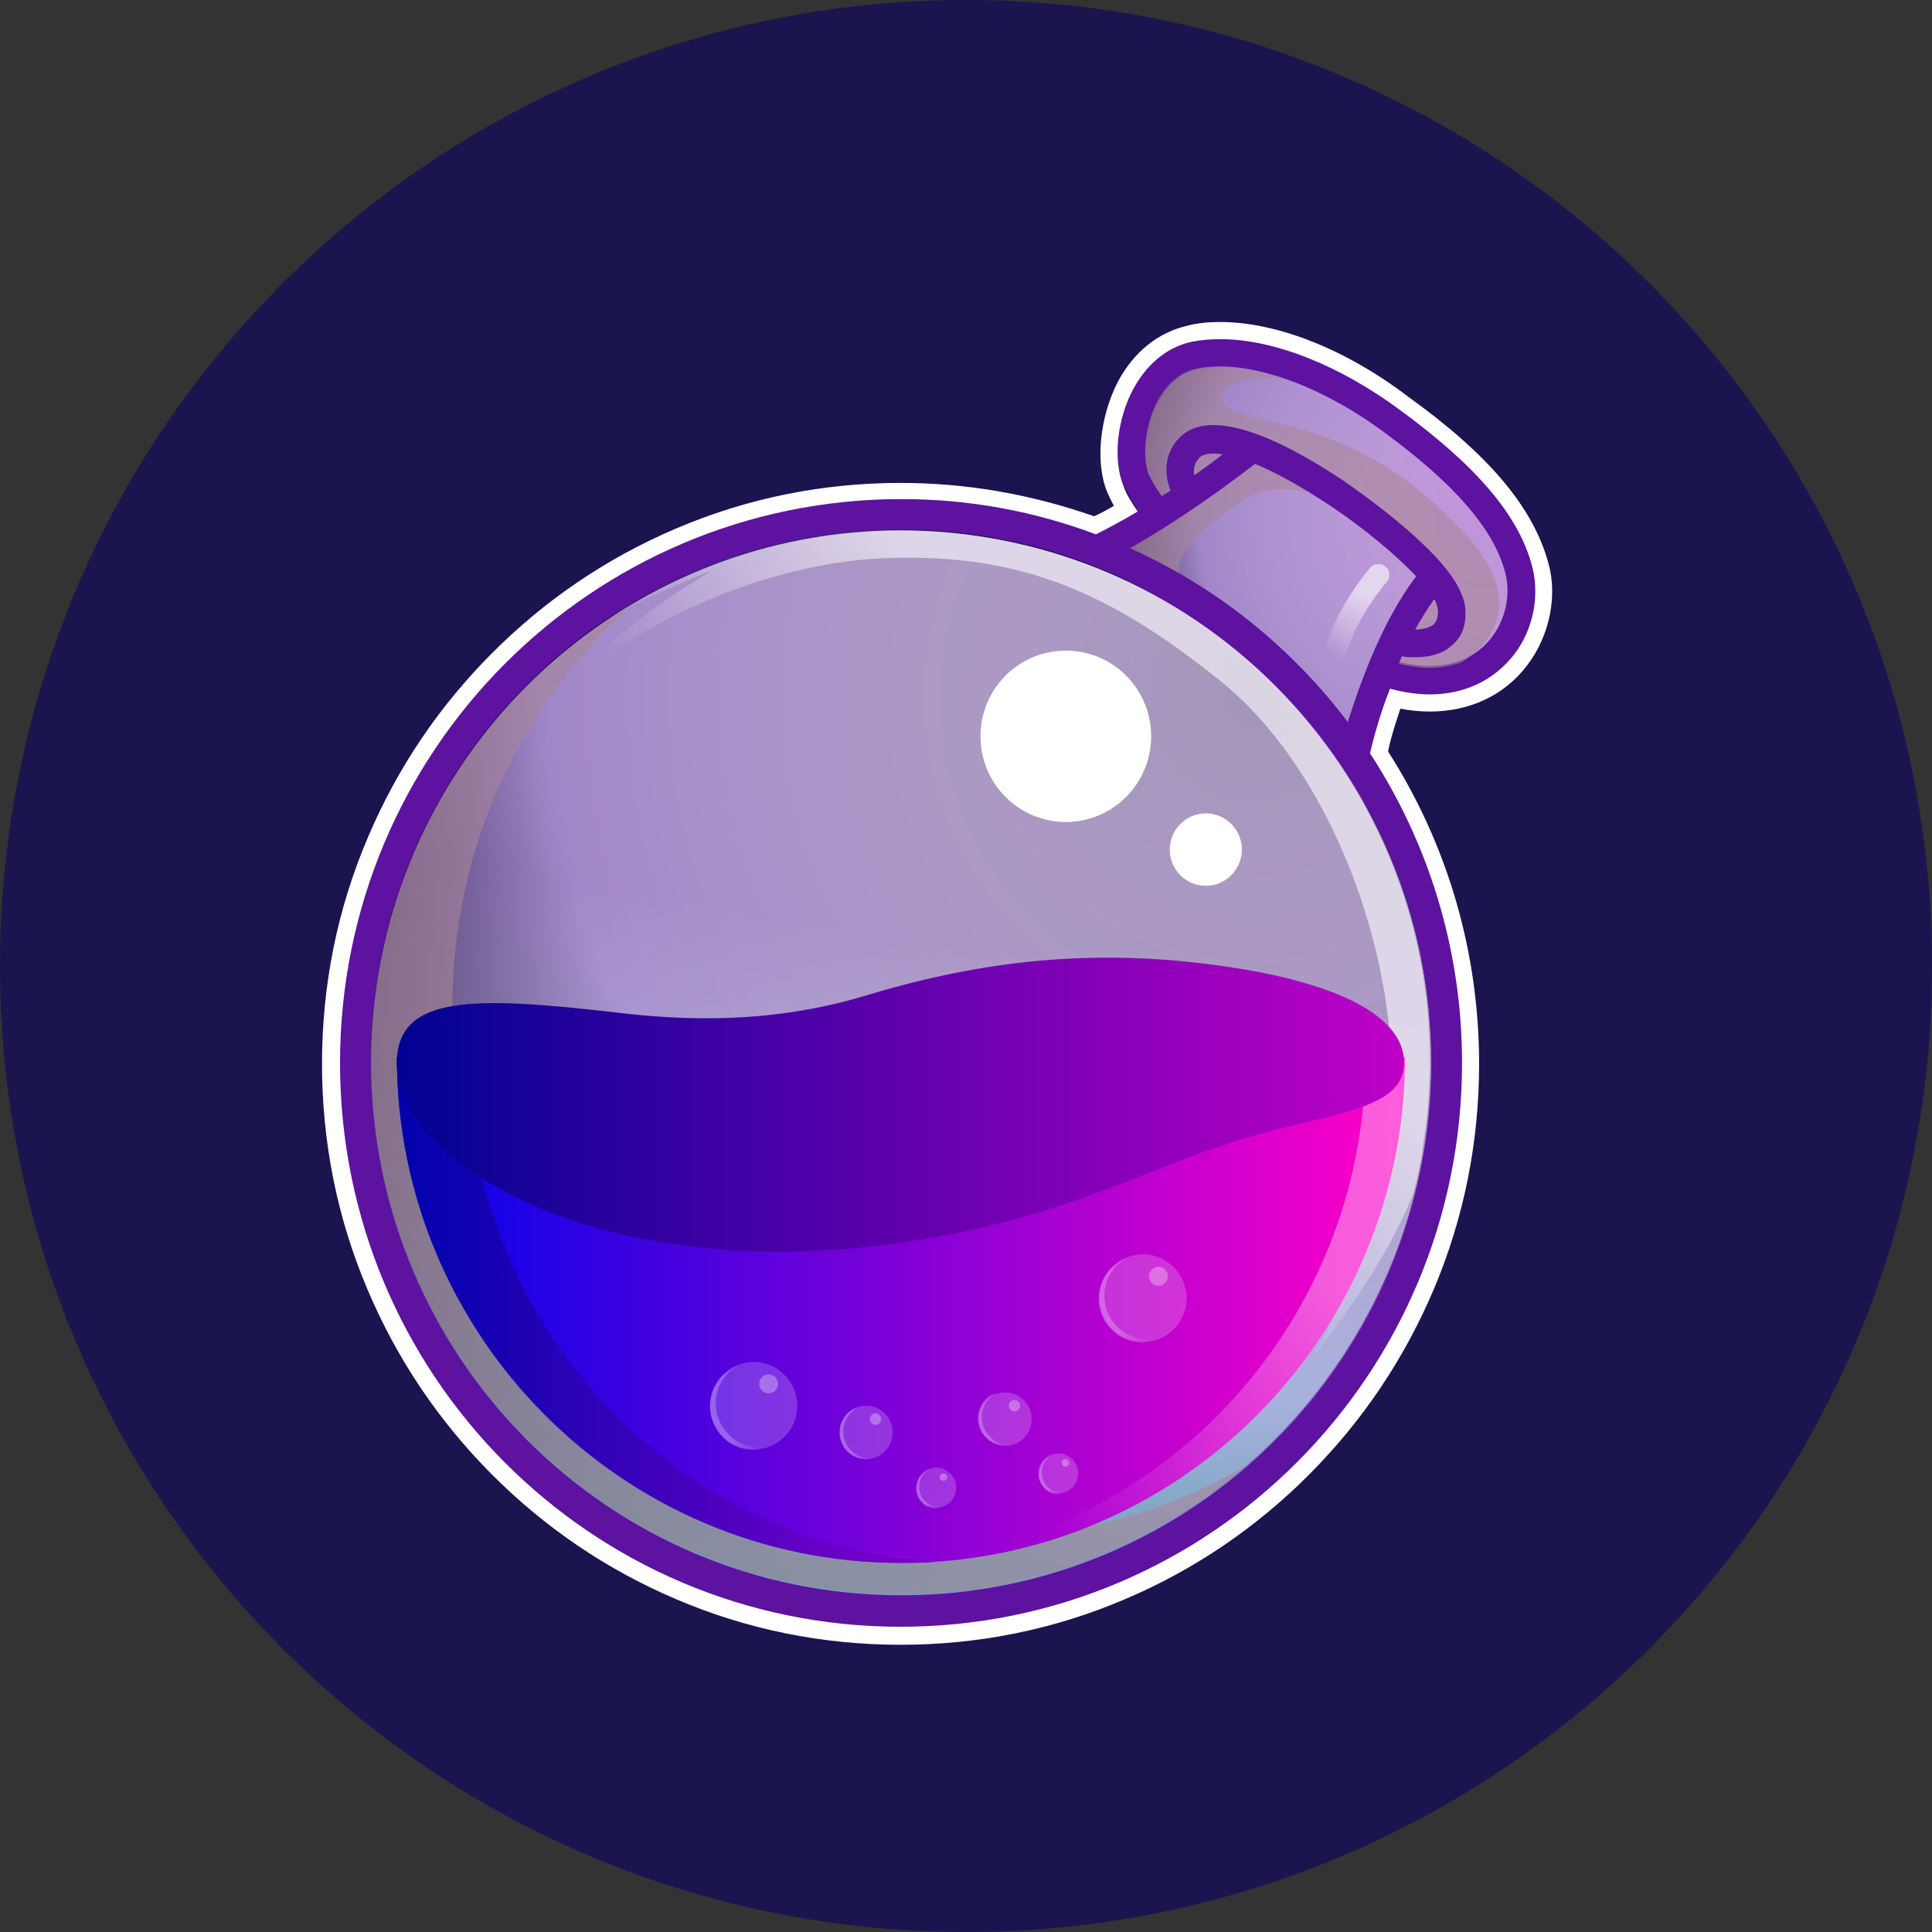 <svg width="24" height="24" viewBox="0 0 24 24" fill="none" xmlns="http://www.w3.org/2000/svg">
<rect x="0" y="0" width="24" height="24" fill="#333333" stroke="none"/>
<path d="M0 12C0 5.373 5.373 0 12 0C18.627 0 24 5.373 24 12C24 18.627 18.627 24 12 24C5.373 24 0 18.627 0 12Z" fill="#1A154F"/>
<path d="M19.036 7.029C18.871 6.402 18.341 5.775 17.386 5.077C16.62 4.521 15.807 4.201 15.159 4.201C15.03 4.201 14.912 4.213 14.794 4.237C14.5 4.296 14.241 4.509 14.075 4.828C13.875 5.207 13.828 5.715 13.958 6.023C14.005 6.118 14.064 6.236 14.134 6.342C13.51 6.721 13.156 6.827 13.109 6.839C14.735 7.384 16.09 8.519 16.939 9.998L16.95 9.856C16.986 9.454 17.104 9.016 17.268 8.555C17.433 8.602 17.598 8.626 17.763 8.626C18.199 8.626 18.576 8.448 18.812 8.129C19.048 7.809 19.142 7.395 19.036 7.029Z" fill="#5E12A0"/>
<path d="M17.334 8.211C18.406 8.507 18.842 7.679 18.701 7.123C18.56 6.567 18.053 5.999 17.181 5.36C16.309 4.721 15.425 4.461 14.86 4.579C14.294 4.698 14.13 5.561 14.271 5.893C14.33 6.023 14.459 6.212 14.636 6.425C14.412 6.579 14.2 6.697 14.023 6.804C15.107 7.289 16.05 8.046 16.757 8.992C16.839 8.673 16.957 8.389 17.063 8.14C17.146 8.164 17.24 8.188 17.334 8.211Z" fill="url(#paint0_radial_1610_96899)"/>
<path d="M11.196 19.817C14.833 19.817 17.782 16.856 17.782 13.204C17.782 9.552 14.833 6.591 11.196 6.591C7.558 6.591 4.609 9.552 4.609 13.204C4.609 16.856 7.558 19.817 11.196 19.817Z" fill="url(#paint1_radial_1610_96899)"/>
<path opacity="0.6" d="M18.164 6.591C17.268 5.644 16.515 5.396 15.607 5.195C14.9 5.029 15.089 4.627 15.949 4.71C15.537 4.568 15.148 4.532 14.865 4.591C14.299 4.71 14.134 5.573 14.276 5.905C14.335 6.035 14.464 6.224 14.641 6.437C14.323 6.65 14.052 6.804 13.828 6.922C13.934 6.969 14.064 7.028 14.217 7.111C14.617 7.324 15.053 7.679 15.053 7.679C14.394 7.111 14.535 6.851 15.442 6.212C15.725 6.011 16.244 6.035 16.727 6.283C17.21 6.532 17.775 7.159 17.775 7.159L17.233 8.2C17.268 8.211 17.304 8.223 17.339 8.235C17.681 8.33 17.952 8.306 18.164 8.223C18.411 8.069 19.059 7.537 18.164 6.591Z" fill="#A98698"/>
<path d="M15.589 5.763C15.824 5.857 16.131 6.023 16.508 6.271C16.955 6.567 17.344 6.898 17.592 7.159C17.179 7.703 16.908 8.448 16.743 8.969C16.826 9.087 16.92 9.205 17.003 9.324C17.085 9.028 17.226 8.59 17.415 8.152C17.462 8.164 17.521 8.164 17.58 8.164C17.721 8.164 17.886 8.141 18.016 8.034C18.11 7.963 18.216 7.833 18.204 7.596C18.204 7.372 18.027 7.088 17.662 6.745C17.403 6.496 17.05 6.224 16.696 5.976C15.683 5.301 14.976 5.112 14.658 5.431C14.446 5.644 14.469 5.905 14.54 6.094C14.163 6.342 13.845 6.52 13.633 6.638C13.774 6.685 13.904 6.745 14.045 6.804C14.422 6.591 14.964 6.248 15.589 5.763ZM17.816 7.443C17.851 7.502 17.863 7.561 17.863 7.596C17.863 7.703 17.827 7.738 17.804 7.762C17.757 7.797 17.662 7.821 17.58 7.821C17.651 7.691 17.733 7.561 17.816 7.443ZM14.905 5.68C14.941 5.644 15.035 5.621 15.188 5.644C15.07 5.739 14.952 5.822 14.835 5.905C14.823 5.822 14.835 5.751 14.905 5.68Z" fill="#5E12A0"/>
<path d="M11.194 6.201C7.341 6.201 4.219 9.336 4.219 13.204C4.219 17.073 7.341 20.208 11.194 20.208C15.047 20.208 18.169 17.073 18.169 13.204C18.157 9.336 15.035 6.201 11.194 6.201ZM11.194 19.806C7.553 19.806 4.608 16.848 4.608 13.192C4.608 9.537 7.553 6.579 11.194 6.579C14.835 6.579 17.78 9.537 17.78 13.192C17.768 16.848 14.823 19.806 11.194 19.806Z" fill="#5E12A0"/>
<path opacity="0.6" d="M11.196 19.817C14.833 19.817 17.782 16.856 17.782 13.204C17.782 9.552 14.833 6.591 11.196 6.591C7.558 6.591 4.609 9.552 4.609 13.204C4.609 16.856 7.558 19.817 11.196 19.817Z" fill="url(#paint2_linear_1610_96899)"/>
<path opacity="0.6" d="M11.151 19.001C7.557 18.421 5.118 15.026 5.707 11.418C5.966 9.82 6.768 8.46 7.899 7.478C6.249 8.436 5.024 10.104 4.694 12.139C4.117 15.748 6.556 19.143 10.137 19.723C12.14 20.054 14.073 19.427 15.498 18.196C14.238 18.942 12.706 19.261 11.151 19.001Z" fill="#A98698"/>
<path opacity="0.6" d="M12.243 6.674C10.581 6.401 8.967 6.78 7.648 7.62C7.624 7.644 7.601 7.667 7.601 7.667C8.107 7.36 8.849 7.088 8.849 7.088C6.941 8.2 6.352 9.466 6.352 9.466C7.094 8.022 9.274 7.005 10.982 6.934C12.69 6.863 13.81 7.372 15.176 8.472C16.543 9.584 17.368 11.855 17.285 13.653C17.215 15.452 16.272 16.907 16.272 16.907C16.92 16.067 17.309 15.452 17.556 14.825C17.604 14.635 17.651 14.446 17.674 14.245C18.263 10.649 15.836 7.265 12.243 6.674Z" fill="url(#paint3_linear_1610_96899)"/>
<path d="M17.454 13.133C17.454 16.599 14.65 19.415 11.198 19.415C7.746 19.415 4.93 16.599 4.93 13.133H17.454Z" fill="url(#paint4_linear_1610_96899)"/>
<g opacity="0.6">
<path opacity="0.6" d="M16.962 13.133C16.962 16.516 14.299 19.285 10.953 19.415C11.036 19.415 11.118 19.415 11.201 19.415C14.653 19.415 17.457 16.599 17.457 13.133H16.962Z" fill="url(#paint5_linear_1610_96899)"/>
</g>
<g opacity="0.7">
<path d="M5.813 13.133H4.93C4.93 16.599 7.734 19.415 11.186 19.415C11.339 19.415 11.481 19.415 11.622 19.403C8.382 19.178 5.813 16.457 5.813 13.133Z" fill="url(#paint6_linear_1610_96899)"/>
</g>
<path d="M17.442 13.204C17.442 12.483 16.193 12.069 14.532 11.927C13.33 11.832 12.117 11.95 10.726 12.376C9.525 12.731 8.441 12.672 7.651 12.577C5.896 12.376 4.93 12.352 4.93 13.204C4.93 14.435 7.428 15.973 11.174 15.44C13.071 15.168 14.049 14.612 15.168 14.233C16.382 13.819 17.442 13.843 17.442 13.204Z" fill="url(#paint7_linear_1610_96899)"/>
<path d="M13.24 10.211C13.826 10.211 14.3 9.734 14.3 9.146C14.3 8.558 13.826 8.082 13.24 8.082C12.654 8.082 12.18 8.558 12.18 9.146C12.18 9.734 12.654 10.211 13.24 10.211Z" fill="white"/>
<path d="M14.979 11.004C15.226 11.004 15.427 10.802 15.427 10.554C15.427 10.306 15.226 10.104 14.979 10.104C14.732 10.104 14.531 10.306 14.531 10.554C14.531 10.802 14.732 11.004 14.979 11.004Z" fill="white"/>
<g opacity="0.6">
<path d="M16.577 8.306C16.565 8.306 16.553 8.306 16.553 8.306C16.483 8.294 16.435 8.224 16.447 8.141C16.553 7.597 17.001 7.076 17.024 7.052C17.072 6.993 17.166 6.993 17.213 7.04C17.272 7.088 17.272 7.182 17.225 7.23C17.213 7.242 16.801 7.727 16.706 8.2C16.695 8.259 16.636 8.306 16.577 8.306Z" fill="url(#paint8_linear_1610_96899)"/>
</g>
<path d="M15.158 4.213C15.818 4.213 16.63 4.532 17.384 5.088C18.339 5.786 18.869 6.402 19.034 7.04C19.128 7.407 19.046 7.821 18.81 8.129C18.563 8.448 18.197 8.626 17.762 8.626C17.608 8.626 17.443 8.602 17.267 8.555C17.161 8.827 17.078 9.099 17.019 9.359C17.738 10.459 18.162 11.784 18.162 13.204C18.162 17.073 15.04 20.208 11.187 20.208C7.334 20.208 4.224 17.073 4.224 13.204C4.224 9.335 7.346 6.2 11.199 6.2C12.047 6.2 12.86 6.354 13.614 6.638C13.756 6.567 13.932 6.473 14.133 6.354C14.062 6.248 13.991 6.141 13.956 6.035C13.826 5.715 13.873 5.219 14.074 4.84C14.239 4.532 14.486 4.319 14.792 4.248C14.899 4.225 15.028 4.213 15.158 4.213ZM15.158 4C15.016 4 14.875 4.012 14.745 4.047C14.392 4.13 14.085 4.367 13.885 4.745C13.661 5.183 13.602 5.751 13.756 6.118C13.779 6.165 13.803 6.224 13.838 6.283C13.756 6.331 13.673 6.378 13.591 6.413C12.813 6.141 12.012 5.999 11.187 5.999C10.221 5.999 9.278 6.189 8.395 6.567C7.535 6.934 6.769 7.454 6.109 8.117C5.449 8.779 4.931 9.548 4.566 10.412C4.188 11.299 4 12.246 4 13.216C4 14.186 4.188 15.132 4.566 16.02C4.931 16.883 5.449 17.652 6.109 18.315C6.769 18.977 7.535 19.498 8.395 19.864C9.278 20.243 10.221 20.432 11.187 20.432C12.153 20.432 13.096 20.243 13.979 19.864C14.84 19.498 15.605 18.977 16.265 18.315C16.925 17.652 17.443 16.883 17.809 16.02C18.186 15.132 18.374 14.186 18.374 13.216C18.374 11.832 17.985 10.495 17.243 9.335C17.278 9.158 17.337 8.981 17.396 8.803C17.514 8.827 17.644 8.839 17.762 8.839C18.256 8.839 18.692 8.638 18.975 8.259C19.246 7.904 19.352 7.407 19.234 6.993C19.046 6.307 18.504 5.656 17.502 4.935C16.713 4.331 15.853 4 15.158 4Z" fill="white"/>
<path opacity="0.2" d="M10.76 18.125C10.942 18.125 11.089 17.977 11.089 17.794C11.089 17.611 10.942 17.463 10.76 17.463C10.577 17.463 10.43 17.611 10.43 17.794C10.43 17.977 10.577 18.125 10.76 18.125Z" fill="white"/>
<g opacity="0.4">
<path opacity="0.6" d="M10.574 18.019C10.444 17.889 10.444 17.676 10.574 17.546C10.598 17.522 10.621 17.51 10.645 17.486C10.598 17.498 10.562 17.522 10.527 17.557C10.397 17.687 10.397 17.9 10.527 18.031C10.633 18.137 10.798 18.161 10.928 18.09C10.81 18.137 10.668 18.113 10.574 18.019Z" fill="url(#paint9_linear_1610_96899)"/>
</g>
<path opacity="0.3" d="M10.875 17.7C10.914 17.7 10.946 17.668 10.946 17.629C10.946 17.589 10.914 17.558 10.875 17.558C10.836 17.558 10.805 17.589 10.805 17.629C10.805 17.668 10.836 17.7 10.875 17.7Z" fill="white"/>
<path opacity="0.2" d="M12.486 17.96C12.668 17.96 12.816 17.812 12.816 17.629C12.816 17.446 12.668 17.297 12.486 17.297C12.304 17.297 12.156 17.446 12.156 17.629C12.156 17.812 12.304 17.96 12.486 17.96Z" fill="white"/>
<g opacity="0.4">
<path opacity="0.6" d="M12.293 17.842C12.163 17.712 12.163 17.499 12.293 17.369C12.316 17.345 12.34 17.333 12.363 17.31C12.316 17.321 12.281 17.345 12.246 17.381C12.116 17.511 12.116 17.724 12.246 17.854C12.352 17.96 12.517 17.984 12.646 17.913C12.528 17.972 12.387 17.948 12.293 17.842Z" fill="url(#paint10_linear_1610_96899)"/>
</g>
<path opacity="0.3" d="M12.602 17.534C12.641 17.534 12.673 17.502 12.673 17.463C12.673 17.423 12.641 17.392 12.602 17.392C12.563 17.392 12.531 17.423 12.531 17.463C12.531 17.502 12.563 17.534 12.602 17.534Z" fill="white"/>
<path opacity="0.2" d="M11.63 18.729C11.767 18.729 11.878 18.618 11.878 18.48C11.878 18.343 11.767 18.232 11.63 18.232C11.494 18.232 11.383 18.343 11.383 18.48C11.383 18.618 11.494 18.729 11.63 18.729Z" fill="white"/>
<g opacity="0.4">
<path opacity="0.6" d="M11.489 18.646C11.395 18.551 11.395 18.386 11.489 18.291C11.501 18.279 11.524 18.267 11.536 18.255C11.501 18.267 11.477 18.291 11.454 18.314C11.359 18.409 11.359 18.575 11.454 18.669C11.536 18.752 11.654 18.764 11.76 18.705C11.666 18.729 11.559 18.717 11.489 18.646Z" fill="url(#paint11_linear_1610_96899)"/>
</g>
<path opacity="0.3" d="M11.719 18.397C11.745 18.397 11.766 18.376 11.766 18.35C11.766 18.324 11.745 18.303 11.719 18.303C11.693 18.303 11.672 18.324 11.672 18.35C11.672 18.376 11.693 18.397 11.719 18.397Z" fill="white"/>
<path opacity="0.2" d="M13.146 18.552C13.283 18.552 13.393 18.44 13.393 18.303C13.393 18.166 13.283 18.055 13.146 18.055C13.009 18.055 12.898 18.166 12.898 18.303C12.898 18.44 13.009 18.552 13.146 18.552Z" fill="white"/>
<g opacity="0.4">
<path opacity="0.6" d="M13.012 18.469C12.918 18.374 12.918 18.209 13.012 18.114C13.024 18.102 13.048 18.09 13.059 18.079C13.024 18.09 13.001 18.114 12.977 18.138C12.883 18.232 12.883 18.398 12.977 18.493C13.059 18.576 13.177 18.587 13.283 18.528C13.189 18.552 13.083 18.54 13.012 18.469Z" fill="url(#paint12_linear_1610_96899)"/>
</g>
<path opacity="0.3" d="M13.235 18.22C13.261 18.22 13.282 18.199 13.282 18.173C13.282 18.147 13.261 18.125 13.235 18.125C13.209 18.125 13.188 18.147 13.188 18.173C13.188 18.199 13.209 18.22 13.235 18.22Z" fill="white"/>
<path opacity="0.2" d="M9.362 18.007C9.662 18.007 9.904 17.764 9.904 17.463C9.904 17.163 9.662 16.919 9.362 16.919C9.063 16.919 8.82 17.163 8.82 17.463C8.82 17.764 9.063 18.007 9.362 18.007Z" fill="white"/>
<g opacity="0.4">
<path opacity="0.6" d="M9.05 17.818C8.838 17.605 8.838 17.262 9.05 17.049C9.085 17.014 9.121 16.99 9.168 16.966C9.097 16.99 9.038 17.037 8.979 17.085C8.767 17.298 8.767 17.641 8.979 17.854C9.156 18.031 9.427 18.067 9.639 17.936C9.439 18.019 9.203 17.972 9.05 17.818Z" fill="url(#paint13_linear_1610_96899)"/>
</g>
<path opacity="0.3" d="M9.548 17.309C9.613 17.309 9.665 17.256 9.665 17.191C9.665 17.126 9.613 17.073 9.548 17.073C9.482 17.073 9.43 17.126 9.43 17.191C9.43 17.256 9.482 17.309 9.548 17.309Z" fill="white"/>
<path opacity="0.2" d="M14.198 16.67C14.498 16.67 14.74 16.427 14.74 16.126C14.74 15.826 14.498 15.582 14.198 15.582C13.899 15.582 13.656 15.826 13.656 16.126C13.656 16.427 13.899 16.67 14.198 16.67Z" fill="white"/>
<g opacity="0.4">
<path opacity="0.6" d="M13.878 16.481C13.666 16.268 13.666 15.925 13.878 15.712C13.914 15.676 13.949 15.653 13.996 15.629C13.925 15.653 13.866 15.7 13.807 15.747C13.595 15.96 13.595 16.303 13.807 16.516C13.984 16.694 14.255 16.729 14.467 16.599C14.267 16.682 14.043 16.634 13.878 16.481Z" fill="url(#paint14_linear_1610_96899)"/>
</g>
<path opacity="0.3" d="M14.391 15.972C14.456 15.972 14.509 15.919 14.509 15.854C14.509 15.789 14.456 15.736 14.391 15.736C14.326 15.736 14.273 15.789 14.273 15.854C14.273 15.919 14.326 15.972 14.391 15.972Z" fill="white"/>
<defs>
<radialGradient id="paint0_radial_1610_96899" cx="0" cy="0" r="1" gradientUnits="userSpaceOnUse" gradientTransform="translate(18.486 6.384) scale(5.266 5.288)">
<stop stop-color="#FFEAFF" stop-opacity="0.6"/>
<stop offset="0.681" stop-color="#A087C9"/>
<stop offset="1" stop-color="#10002F"/>
</radialGradient>
<radialGradient id="paint1_radial_1610_96899" cx="0" cy="0" r="1" gradientUnits="userSpaceOnUse" gradientTransform="translate(15.556 8.639) scale(12.884 12.937)">
<stop stop-color="#FFEAFF" stop-opacity="0.6"/>
<stop offset="0.681" stop-color="#A087C9"/>
<stop offset="1" stop-color="#10002F"/>
</radialGradient>
<linearGradient id="paint2_linear_1610_96899" x1="10.14" y1="19.717" x2="12.264" y2="6.67" gradientUnits="userSpaceOnUse">
<stop stop-color="#81FFFF"/>
<stop offset="0.62" stop-color="white" stop-opacity="0"/>
</linearGradient>
<linearGradient id="paint3_linear_1610_96899" x1="15.836" y1="8.707" x2="10.369" y2="13.702" gradientUnits="userSpaceOnUse">
<stop offset="0.289" stop-color="white"/>
<stop offset="0.78" stop-color="white" stop-opacity="0"/>
</linearGradient>
<linearGradient id="paint4_linear_1610_96899" x1="4.935" y1="16.276" x2="17.451" y2="16.276" gradientUnits="userSpaceOnUse">
<stop stop-color="#0002E9"/>
<stop offset="0.995" stop-color="#FF00C7"/>
</linearGradient>
<linearGradient id="paint5_linear_1610_96899" x1="18.046" y1="13.69" x2="11.208" y2="20.127" gradientUnits="userSpaceOnUse">
<stop offset="0.289" stop-color="white"/>
<stop offset="0.78" stop-color="white" stop-opacity="0"/>
</linearGradient>
<linearGradient id="paint6_linear_1610_96899" x1="4.935" y1="16.276" x2="11.631" y2="16.276" gradientUnits="userSpaceOnUse">
<stop stop-color="#000292"/>
<stop offset="0.995" stop-color="#7D00C7"/>
</linearGradient>
<linearGradient id="paint7_linear_1610_96899" x1="4.943" y1="13.721" x2="17.443" y2="13.721" gradientUnits="userSpaceOnUse">
<stop stop-color="#000292"/>
<stop offset="0.995" stop-color="#BE00C7"/>
</linearGradient>
<linearGradient id="paint8_linear_1610_96899" x1="17.232" y1="6.989" x2="16.328" y2="8.452" gradientUnits="userSpaceOnUse">
<stop offset="0.289" stop-color="white"/>
<stop offset="0.78" stop-color="white" stop-opacity="0"/>
</linearGradient>
<linearGradient id="paint9_linear_1610_96899" x1="10.429" y1="17.81" x2="10.928" y2="17.81" gradientUnits="userSpaceOnUse">
<stop offset="0.289" stop-color="white"/>
<stop offset="0.78" stop-color="white" stop-opacity="0"/>
</linearGradient>
<linearGradient id="paint10_linear_1610_96899" x1="12.147" y1="17.643" x2="12.645" y2="17.643" gradientUnits="userSpaceOnUse">
<stop offset="0.289" stop-color="white"/>
<stop offset="0.78" stop-color="white" stop-opacity="0"/>
</linearGradient>
<linearGradient id="paint11_linear_1610_96899" x1="11.381" y1="18.489" x2="11.755" y2="18.489" gradientUnits="userSpaceOnUse">
<stop offset="0.289" stop-color="white"/>
<stop offset="0.78" stop-color="white" stop-opacity="0"/>
</linearGradient>
<linearGradient id="paint12_linear_1610_96899" x1="12.9" y1="18.312" x2="13.274" y2="18.312" gradientUnits="userSpaceOnUse">
<stop offset="0.289" stop-color="white"/>
<stop offset="0.78" stop-color="white" stop-opacity="0"/>
</linearGradient>
<linearGradient id="paint13_linear_1610_96899" x1="8.815" y1="17.483" x2="9.629" y2="17.483" gradientUnits="userSpaceOnUse">
<stop offset="0.289" stop-color="white"/>
<stop offset="0.78" stop-color="white" stop-opacity="0"/>
</linearGradient>
<linearGradient id="paint14_linear_1610_96899" x1="13.648" y1="16.146" x2="14.462" y2="16.146" gradientUnits="userSpaceOnUse">
<stop offset="0.289" stop-color="white"/>
<stop offset="0.78" stop-color="white" stop-opacity="0"/>
</linearGradient>
</defs>
</svg>
